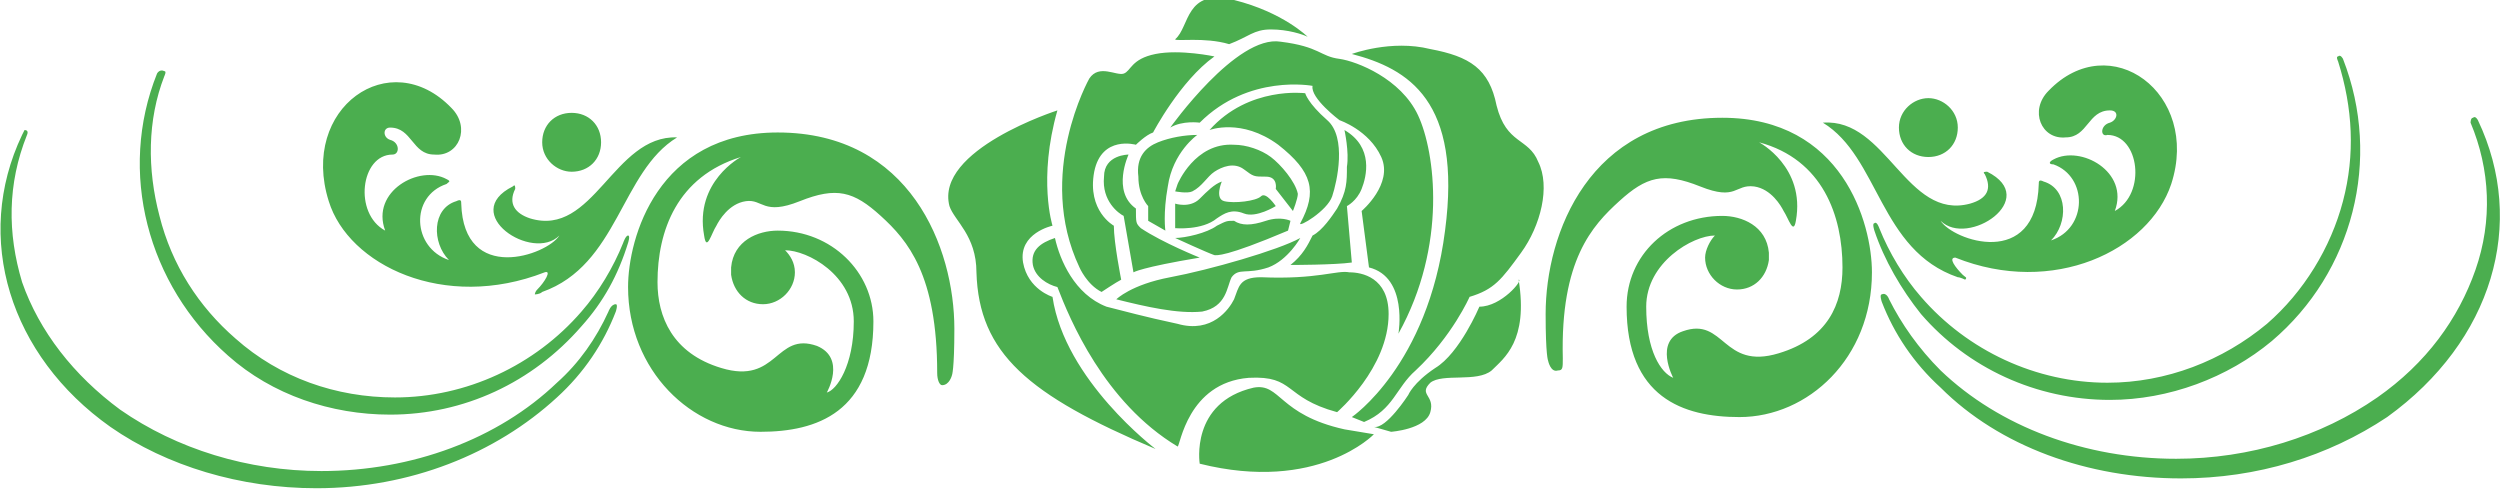 <?xml version="1.0" encoding="utf-8"?>
<!-- Generator: Adobe Illustrator 22.1.0, SVG Export Plug-In . SVG Version: 6.00 Build 0)  -->
<svg version="1.1" id="Layer_1" xmlns="http://www.w3.org/2000/svg" xmlns:xlink="http://www.w3.org/1999/xlink" x="0px" y="0px"
	 viewBox="0 0 101.9 20" style="enable-background:new 0 0 101.9 20;" xml:space="preserve">
<style type="text/css">
	.st0{fill:#4BAE4F;}
</style>
<path class="st0" d="M47.1,18.3c-5.2-2.2-7.2-3.9-7.3-7.2c0-1.5-0.9-2.1-1.1-2.7c-0.6-2.3,4.4-3.9,4.4-3.9c-0.8,2.8-0.2,4.7-0.2,4.7
	s-1.4,0.3-1.2,1.5c0.2,1.1,1.2,1.4,1.2,1.4C43.4,15.5,47.1,18.3,47.1,18.3z M51.1,15.8c-2.6,0.6-2.2,3.1-2.2,3.1
	c4.8,1.2,7.1-1.2,7.1-1.2l-1.2-0.2C52.1,16.9,52.2,15.6,51.1,15.8z M60.3,12.5c0,0-0.8,1.9-1.8,2.5c-0.9,0.6-1.1,1.1-1.1,1.1
	s-0.9,1.4-1.4,1.3l0.7,0.2c0,0,1.4-0.1,1.6-0.8c0.2-0.7-0.5-0.7,0-1.2c0.5-0.4,1.9,0,2.5-0.5c0.5-0.5,1.5-1.2,1.1-3.7
	C62.1,11.4,61.2,12.5,60.3,12.5z M50.9,15.4c1.9-0.1,1.4,0.8,3.6,1.4c0,0,2.1-1.8,2.1-4c0-1.5-1.1-1.7-1.6-1.7
	c-0.5-0.1-1.3,0.3-3.6,0.2c-0.9,0-0.9,0.4-1.1,0.9c-0.2,0.4-0.9,1.4-2.3,1c-1.4-0.3-2.1-0.5-2.9-0.7c-1.3-0.5-1.9-1.9-2.1-2.8
	c-0.6,0.2-1,0.5-0.9,1.1c0.1,0.5,0.6,0.8,1,0.9c0.5,1.3,1.9,4.7,4.9,6.5C48.1,18.2,48.4,15.6,50.9,15.4z M44.9,11.9
	c0,0,0.6-0.4,0.8-0.5c0,0-0.3-1.5-0.3-2.2c0,0-1.1-0.6-0.8-2.2c0.3-1.5,1.7-1.1,1.7-1.1s0.4-0.4,0.7-0.5c0,0,1.1-2.1,2.5-3.1
	c0,0-1.4-0.3-2.4-0.1s-1,0.7-1.3,0.8s-1-0.4-1.4,0.2c0,0-2.2,3.9-0.4,7.7C44,10.9,44.3,11.6,44.9,11.9z M57.8,4.7
	c-0.7-1.5-2.5-2.2-3.2-2.3c-0.8-0.1-0.8-0.5-2.4-0.7c-1.8-0.3-4.5,3.5-4.5,3.5C48.2,4.9,48.9,5,48.9,5c2-2,4.6-1.5,4.6-1.5
	c-0.1,0.5,1.1,1.4,1.1,1.4s1.2,0.4,1.7,1.5s-0.8,2.2-0.8,2.2l0.3,2.3c1.6,0.4,1.2,2.7,1.2,2.7C59,10,58.5,6.2,57.8,4.7z M61,4.3
	c-0.3-1.5-1.1-2-2.7-2.3c-1.6-0.4-3.2,0.2-3.2,0.2c2.3,0.6,4.5,1.9,3.8,7.2c-0.7,5.5-3.8,7.6-3.8,7.6l0.5,0.2
	c1.2-0.5,1.3-1.4,2.1-2.1c1.5-1.4,2.2-3,2.2-3c1-0.3,1.3-0.7,2.1-1.8s1.2-2.7,0.7-3.7C62.3,5.6,61.4,5.9,61,4.3z M55.5,7.7
	C55.7,7.2,56,6,54.8,5.3c0,0,0.2,0.9,0.1,1.5c0,0.6,0,1-0.4,1.7c-0.2,0.3-0.6,0.9-1,1.1c-0.2,0.4-0.4,0.8-0.9,1.2c0,0,1.8,0,2.5-0.1
	l-0.2-2.3C54.9,8.4,55.3,8.2,55.5,7.7z M49,12.7c1-0.2,1-1,1.2-1.4c0.3-0.4,0.6-0.1,1.5-0.4c0.8-0.3,1.3-1.2,1.3-1.2
	c-0.9,0.5-3.7,1.3-5.3,1.6s-2.2,0.9-2.2,0.9C46.7,12.5,48,12.8,49,12.7z M45,7.2c-0.1,1,0.6,1.5,0.8,1.6l0.4,2.3
	c0,0,0.3-0.2,2.7-0.6c0,0-1.5-0.6-2.4-1.2c-0.2-0.2-0.2-0.2-0.2-0.8c-1-0.7-0.3-2.2-0.3-2.2S45,6.3,45,7.2z M46.4,7.2
	c0,0.8,0.4,1.2,0.4,1.2V9l0.7,0.4c0,0-0.1-0.7,0.1-1.8c0.2-1.4,1.2-2.1,1.2-2.1c-0.5,0-1.1,0.1-1.6,0.3C46.7,6,46.3,6.4,46.4,7.2z
	 M54.3,8c0.2-0.6,0.6-2.4-0.2-3.1s-0.9-1.1-0.9-1.1s-2.3-0.3-3.9,1.5c0,0,1.3-0.5,2.8,0.6C53.5,7,53.7,7.8,53,9.1
	C52.9,9.3,54.1,8.6,54.3,8z M52.5,9.4L52.6,9c0,0-0.4-0.2-1,0s-1,0.2-1.3,0C50,9,50,9,49.6,9.2c-0.4,0.3-1.3,0.5-1.7,0.5
	c0,0,1.3,0.6,1.6,0.7C49.6,10.4,49.9,10.5,52.5,9.4z M48,7.5l-0.1,0.3c0,0,0.5,0.1,0.7,0C49,7.6,49.2,7.2,49.5,7s0.8-0.4,1.2-0.1
	s0.4,0.3,0.9,0.3S52,7.7,52,7.7l0.7,0.9c0,0,0.2-0.5,0.2-0.7c-0.1-0.5-0.7-1.2-1.1-1.5c-0.4-0.3-1-0.5-1.5-0.5
	C48.7,5.8,48,7.5,48,7.5z M48.9,8.1c-0.4,0.4-1,0.2-1,0.2c0,0.2,0,1,0,1s1.1,0.1,1.7-0.4c0.3-0.2,0.6-0.4,1.1-0.2
	C51.2,8.9,52,8.4,52,8.4S51.6,7.8,51.4,8c-0.2,0.2-1.1,0.3-1.5,0.2s-0.1-0.8-0.1-0.8C49.5,7.5,49.2,7.8,48.9,8.1z M50.1,1.8
	c0.8-0.3,1-0.6,1.7-0.6s1.3,0.2,1.5,0.3c0,0-1-1-3-1.5s-1.8,1.1-2.4,1.6C47.9,1.7,49.1,1.5,50.1,1.8z M79.8,11.3
	c0.1,0,0.3,0.1,0.3,0.1c0.1-0.1,0-0.1-0.1-0.2c-0.3-0.3-0.6-0.7-0.3-0.7c4,1.6,7.9-0.3,8.8-3c1.2-3.7-2.5-6.4-5-3.8
	c-0.8,0.8-0.3,2,0.7,1.9c0.9,0,0.9-1.1,1.8-1.1c0.4,0,0.3,0.4,0,0.5c-0.4,0.1-0.4,0.6-0.1,0.5c1.3,0,1.6,2.4,0.3,3.1
	c0.6-1.6-1.4-2.7-2.5-2.1c-0.2,0.1-0.2,0.2,0,0.2c1.4,0.5,1.4,2.6-0.1,3.1c0.7-0.7,0.7-2.1-0.3-2.4c-0.2-0.1-0.2,0-0.2,0.1
	C83,11,79.6,9.8,79.1,9c1.1,1.1,4.1-0.9,1.9-2c-0.1,0-0.2,0-0.1,0.1c0.3,0.6,0.1,1-0.6,1.2c-2.6,0.7-3.4-3.5-6-3.3
	C76.6,6.4,76.6,10.2,79.8,11.3z M70.2,4.8c-5.4,0-7.2,4.7-7.2,8c0,1.7,0.1,1.9,0.1,1.9s0.1,0.5,0.4,0.4c0.2,0,0.2-0.1,0.2-0.5
	c-0.1-4,1.2-5.4,2.3-6.4s1.8-1.2,3.3-0.6s1.4-0.1,2.2,0c0.7,0.1,1.1,0.8,1.2,1c0.2,0.3,0.4,1,0.5,0.4c0.4-2.2-1.5-3.2-1.5-3.2
	c2.6,0.7,3.4,3,3.4,5.1c0,1.5-0.6,2.9-2.6,3.5c-2.3,0.7-2.2-1.5-3.9-0.9c-1.2,0.4-0.4,1.9-0.4,1.9c-0.5-0.2-1.1-1.1-1.1-2.9
	s1.9-2.9,2.8-2.9c-0.2,0.2-0.4,0.6-0.4,0.9c0,0.7,0.6,1.3,1.3,1.3c0.7,0,1.2-0.5,1.3-1.2c0-0.1,0-0.2,0-0.3C72,9.2,71,8.8,70.2,8.8
	c-2.2,0-3.9,1.6-3.9,3.7c0,3.7,2.3,4.5,4.6,4.5c2.8,0,5.4-2.4,5.4-5.9C76.3,9.1,75.1,4.8,70.2,4.8z M86,16.3L86,16.3
	c2.4,0,4.8-0.9,6.6-2.4c3.3-2.8,4.5-7.4,2.9-11.5c0,0-0.1-0.2-0.2-0.1c-0.1,0,0,0.2,0,0.2c0.6,1.9,0.7,3.8,0.2,5.7s-1.6,3.7-3.1,5
	c-1.8,1.5-4.1,2.4-6.5,2.4l0,0c-2.9,0-5.7-1.3-7.6-3.5c-0.7-0.8-1.3-1.8-1.7-2.8c0,0-0.1-0.3-0.2-0.2c-0.1,0,0,0.3,0,0.3
	c0.4,1.2,1.1,2.4,1.9,3.4C80.2,15,83,16.3,86,16.3z M101,4.9c0,0-0.1-0.2-0.2-0.1c-0.1,0-0.1,0.2-0.1,0.2c0.8,1.9,0.9,4,0.2,6
	c-0.7,2-2,3.8-4,5.2c-2.3,1.6-5.2,2.5-8.2,2.5l0,0c-3.7,0-7.2-1.3-9.6-3.6c-0.9-0.9-1.6-1.9-2.1-2.9c0,0-0.1-0.3-0.3-0.2
	c-0.1,0,0,0.3,0,0.3c0.5,1.3,1.3,2.5,2.4,3.5c2.4,2.4,6,3.7,9.8,3.7c3.1,0,6-0.9,8.4-2.5C101.6,13.9,103,9.1,101,4.9z M78.6,6.4
	c0.7,0,1.2-0.5,1.2-1.2S79.2,4,78.6,4s-1.2,0.5-1.2,1.2S77.9,6.4,78.6,6.4z M22.2,11.1c0.3-0.1,0,0.4-0.3,0.7
	c-0.1,0.1-0.1,0.2-0.1,0.2s0.2,0,0.3-0.1c3.1-1.1,3.2-4.9,5.5-6.3c-2.6-0.1-3.4,4.1-6,3.3C21,8.7,20.7,8.3,21,7.7
	c0-0.1,0-0.2-0.1-0.1c-2.2,1.1,0.8,3.1,1.9,2c-0.5,0.8-3.9,2-4-1.3c0-0.1,0-0.2-0.2-0.1c-1,0.3-1,1.7-0.3,2.4
	c-1.5-0.5-1.6-2.6-0.1-3.1c0.1-0.1,0.2-0.1,0-0.2c-1.1-0.6-3.1,0.5-2.5,2.1c-1.3-0.7-1-3.1,0.3-3.1c0.3,0,0.3-0.5-0.1-0.6
	c-0.3-0.1-0.3-0.5,0-0.5c0.9,0,0.9,1.1,1.8,1.1c1,0.1,1.5-1.1,0.7-1.9c-2.5-2.6-6.2,0-5,3.8C14.2,10.8,18.1,12.7,22.2,11.1z
	 M31.7,5.4c-4.9,0-6.1,4.3-6.1,6.3c0,3.4,2.6,5.9,5.4,5.9c2.3,0,4.6-0.8,4.6-4.5c0-2-1.7-3.7-3.9-3.7c-0.8,0-1.8,0.4-1.9,1.5
	c0,0.1,0,0.2,0,0.3c0.1,0.7,0.6,1.2,1.3,1.2c0.7,0,1.3-0.6,1.3-1.3c0-0.4-0.2-0.7-0.4-0.9l0,0c0.9,0,2.8,1,2.8,2.9
	c0,1.8-0.7,2.8-1.1,2.9c0,0,0.8-1.4-0.4-1.9c-1.7-0.6-1.6,1.6-3.9,0.9c-2-0.6-2.6-2.1-2.6-3.5c0-2.1,0.8-4.3,3.4-5.1
	c0,0-1.9,1-1.5,3.2c0.1,0.7,0.3-0.1,0.5-0.4c0.1-0.2,0.5-0.9,1.2-1s0.7,0.6,2.2,0c1.5-0.6,2.2-0.4,3.3,0.6s2.3,2.4,2.3,6.4
	c0,0.3,0.1,0.5,0.2,0.5c0.3,0,0.4-0.4,0.4-0.4s0.1-0.2,0.1-1.9C38.9,10.1,37.1,5.4,31.7,5.4z M25.4,9.9c-0.4,1-1,2-1.7,2.8
	c-1.9,2.2-4.7,3.5-7.6,3.5c-2.4,0-4.7-0.8-6.5-2.4c-1.5-1.3-2.6-3-3.1-5C6,6.9,6,4.9,6.7,3.1c0,0,0.1-0.2,0-0.2C6.5,2.8,6.4,3,6.4,3
	C4.8,7,6,11.6,9.3,14.5c1.8,1.6,4.2,2.4,6.6,2.4c3,0,5.8-1.3,7.8-3.6c0.9-1,1.5-2.1,1.9-3.4c0,0,0.1-0.3,0-0.3
	C25.5,9.6,25.4,9.9,25.4,9.9z M24.8,12.7c-0.5,1.1-1.2,2.1-2.1,2.9c-2.4,2.3-5.9,3.6-9.6,3.6l0,0c-3,0-5.9-0.9-8.2-2.5
	c-1.9-1.4-3.3-3.2-4-5.2c-0.6-2-0.6-4,0.2-6c0,0,0.1-0.2-0.1-0.2L0.9,5.5c-2,4.2-0.5,9,3.6,11.9c2.3,1.6,5.3,2.5,8.4,2.5
	c3.8,0,7.3-1.4,9.8-3.7c1.1-1,1.9-2.2,2.4-3.5c0,0,0.1-0.3,0-0.3C24.9,12.4,24.8,12.7,24.8,12.7z M23.3,7c0.7,0,1.2-0.5,1.2-1.2
	S24,4.6,23.3,4.6s-1.2,0.5-1.2,1.2S22.7,7,23.3,7z"/>
</svg>
